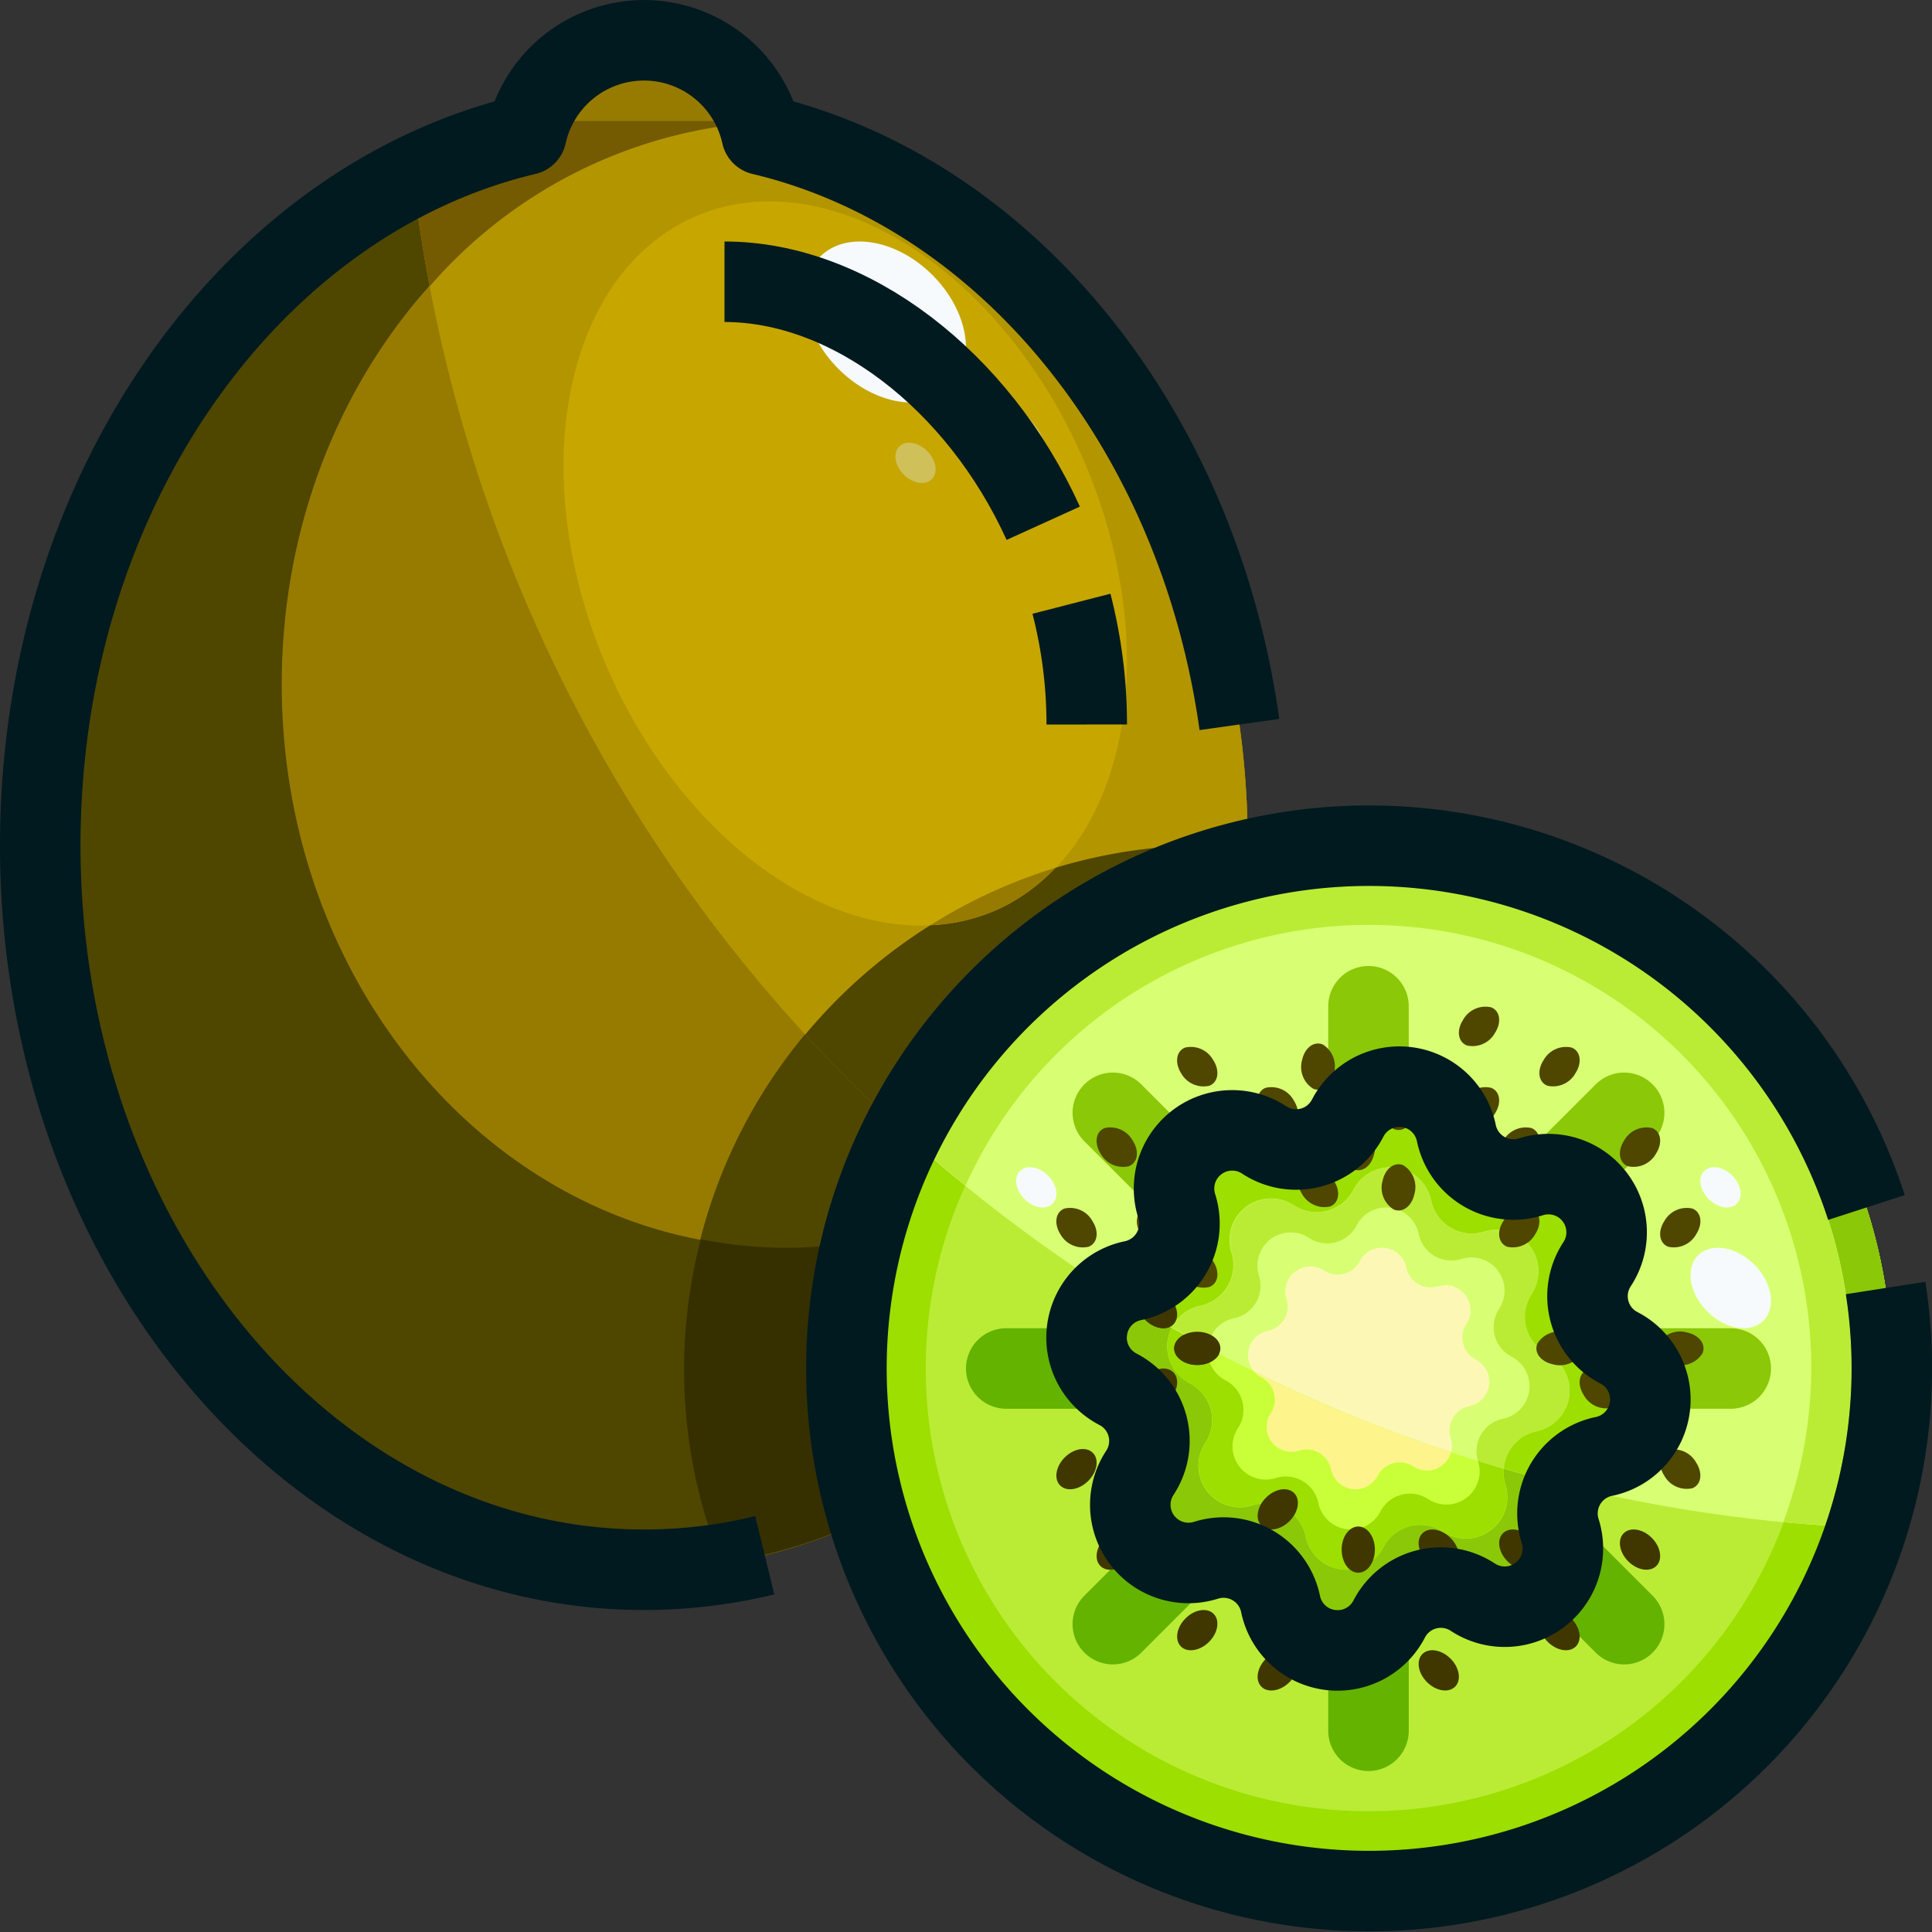 <svg xmlns="http://www.w3.org/2000/svg" viewBox="0 0 48 48"><rect x="0" y="0" width="48" height="48" fill="#333333" stroke="none"/><defs><style>.cls-1{fill:#977b00;}.cls-2{fill:#abcc00;}.cls-3{fill:#8bc808;}.cls-4{fill:#4f4600;}.cls-5{fill:#745a00;}.cls-6{fill:#b39500;}.cls-7{fill:#baec35;}.cls-8{fill:#63b300;}.cls-9{fill:#9cdf00;}.cls-10{fill:#c9ff39;}.cls-11{fill:#403700;}.cls-12{fill:#fdf48b;}.cls-13{fill:#362f00;}.cls-14{fill:#c7a600;}.cls-15{fill:#d8ff73;}.cls-16{fill:#fdf7b6;}.cls-17{fill:#f6fafd;}.cls-18{fill:#cfc059;}.cls-19{fill:none;stroke:#001a1f;stroke-linejoin:round;stroke-width:2px;}</style></defs><title>21-kiwi</title><g id="_21-kiwi" data-name="21-kiwi"><path class="cls-1" d="M18.924,3.348a2.995,2.995,0,0,0-5.848,0C6.192,4.981,1,12.26,1,21c0,9.941,6.716,18,15,18s15-8.059,15-18C31,12.26,25.808,4.981,18.924,3.348Z"/><circle class="cls-2" cx="34" cy="34" r="13"/><path class="cls-3" d="M40.22,33.485a1.444,1.444,0,0,1-.541-2.076,1.445,1.445,0,0,0-1.644-2.171,1.447,1.447,0,0,1-1.852-1.085,1.445,1.445,0,0,0-2.7-.373,1.444,1.444,0,0,1-2.076.541,1.445,1.445,0,0,0-2.171,1.644,1.447,1.447,0,0,1-1.085,1.852,1.445,1.445,0,0,0-.373,2.7,1.444,1.444,0,0,1,.541,2.076,1.445,1.445,0,0,0,1.644,2.171,1.447,1.447,0,0,1,1.852,1.085,1.445,1.445,0,0,0,2.7.373,1.444,1.444,0,0,1,2.076-.541,1.445,1.445,0,0,0,2.171-1.644,1.447,1.447,0,0,1,1.085-1.852A1.445,1.445,0,0,0,40.22,33.485Z"/><path class="cls-1" d="M18.924,3.348a2.995,2.995,0,0,0-5.848,0C6.192,4.981,1,12.26,1,21c0,9.941,6.716,18,15,18s15-8.059,15-18C31,12.26,25.808,4.981,18.924,3.348Z"/><path class="cls-4" d="M19.5,31C12.6,31,7,24.732,7,17,7,9.522,12.238,3.432,18.827,3.038L18.815,3h-5.63a2.755,2.755,0,0,0-.109.348C6.192,4.981,1,12.26,1,21c0,9.941,6.716,18,15,18,7.819,0,14.234-7.182,14.93-16.348C28.99,27.566,24.606,31,19.5,31Z"/><path class="cls-5" d="M16,1a2.989,2.989,0,0,0-2.815,2h5.63A2.989,2.989,0,0,0,16,1Z"/><ellipse class="cls-6" cx="21" cy="14" rx="6.457" ry="9.394" transform="translate(-3.827 9.458) rotate(-23.322)"/><circle class="cls-7" cx="34" cy="34" r="13"/><path class="cls-8" d="M34,21A13,13,0,1,0,47,34,13,13,0,0,0,34,21Zm0,25A12,12,0,1,1,46,34,12,12,0,0,1,34,46Z"/><path class="cls-9" d="M34,22A12,12,0,1,0,46,34,12,12,0,0,0,34,22Zm0,23A11,11,0,1,1,45,34,11,11,0,0,1,34,45Z"/><path class="cls-10" d="M40.22,33.485a1.444,1.444,0,0,1-.541-2.076,1.445,1.445,0,0,0-1.644-2.171,1.447,1.447,0,0,1-1.852-1.085,1.445,1.445,0,0,0-2.7-.373,1.444,1.444,0,0,1-2.076.541,1.445,1.445,0,0,0-2.171,1.644,1.447,1.447,0,0,1-1.085,1.852,1.445,1.445,0,0,0-.373,2.7,1.444,1.444,0,0,1,.541,2.076,1.445,1.445,0,0,0,1.644,2.171,1.447,1.447,0,0,1,1.852,1.085,1.445,1.445,0,0,0,2.7.373,1.444,1.444,0,0,1,2.076-.541,1.445,1.445,0,0,0,2.171-1.644,1.447,1.447,0,0,1,1.085-1.852A1.445,1.445,0,0,0,40.22,33.485Z"/><path class="cls-3" d="M39.332,33.559a1.239,1.239,0,0,1-.465-1.78,1.239,1.239,0,0,0-1.409-1.861,1.238,1.238,0,0,1-1.586-.93,1.239,1.239,0,0,0-2.313-.32,1.239,1.239,0,0,1-1.78.465,1.239,1.239,0,0,0-1.861,1.409,1.238,1.238,0,0,1-.93,1.586,1.239,1.239,0,0,0-.32,2.313,1.239,1.239,0,0,1,.465,1.78,1.239,1.239,0,0,0,1.409,1.861,1.238,1.238,0,0,1,1.586.93,1.239,1.239,0,0,0,2.313.32,1.239,1.239,0,0,1,1.78-.465,1.239,1.239,0,0,0,1.861-1.409,1.239,1.239,0,0,1,.93-1.587A1.239,1.239,0,0,0,39.332,33.559Zm-1.155,2a1.032,1.032,0,0,0-.775,1.322,1.033,1.033,0,0,1-1.552,1.174,1.031,1.031,0,0,0-1.482.387,1.033,1.033,0,0,1-1.928-.266,1.032,1.032,0,0,0-1.322-.775,1.033,1.033,0,0,1-1.174-1.552,1.032,1.032,0,0,0-.387-1.483,1.032,1.032,0,0,1,.266-1.927,1.032,1.032,0,0,0,.775-1.322,1.033,1.033,0,0,1,1.552-1.174,1.031,1.031,0,0,0,1.482-.387,1.033,1.033,0,0,1,1.928.266,1.032,1.032,0,0,0,1.322.775,1.032,1.032,0,0,1,1.174,1.551,1.032,1.032,0,0,0,.387,1.483A1.033,1.033,0,0,1,38.177,35.56Z"/><path class="cls-9" d="M38.443,33.632a1.032,1.032,0,0,1-.387-1.483A1.032,1.032,0,0,0,36.882,30.6a1.032,1.032,0,0,1-1.322-.775,1.033,1.033,0,0,0-1.928-.266,1.031,1.031,0,0,1-1.482.387A1.033,1.033,0,0,0,30.6,31.118a1.032,1.032,0,0,1-.775,1.322,1.032,1.032,0,0,0-.266,1.927,1.032,1.032,0,0,1,.387,1.483A1.033,1.033,0,0,0,31.118,37.4a1.032,1.032,0,0,1,1.322.775,1.033,1.033,0,0,0,1.928.266,1.031,1.031,0,0,1,1.482-.387A1.033,1.033,0,0,0,37.4,36.882a1.032,1.032,0,0,1,.775-1.322A1.033,1.033,0,0,0,38.443,33.632Zm-1.1,1.616a.826.826,0,0,0-.62,1.057.826.826,0,0,1-1.241.94.825.825,0,0,0-1.186.309.826.826,0,0,1-1.542-.213.826.826,0,0,0-1.057-.62.826.826,0,0,1-.94-1.241.825.825,0,0,0-.309-1.186.826.826,0,0,1,.213-1.542.826.826,0,0,0,.62-1.058.826.826,0,0,1,1.241-.939.825.825,0,0,0,1.186-.31.826.826,0,0,1,1.542.214.826.826,0,0,0,1.058.62.826.826,0,0,1,.939,1.241.825.825,0,0,0,.31,1.186A.826.826,0,0,1,37.341,35.248Z"/><path class="cls-8" d="M43,33H39.689a1.44,1.44,0,0,1-.01-1.591,1.416,1.416,0,0,0-.039-1.635l1.431-1.431a1,1,0,0,0-1.414-1.414L37.316,29.27a1.44,1.44,0,0,1-1.133-1.117A1.415,1.415,0,0,0,35,27.024V25a1,1,0,0,0-2,0v3.288a1.419,1.419,0,0,1-1.591.033,1.416,1.416,0,0,0-1.635.039l-1.431-1.431a1,1,0,0,0-1.414,1.414l2.341,2.341a1.442,1.442,0,0,1-1.117,1.133A1.415,1.415,0,0,0,27.024,33H25a1,1,0,0,0,0,2h3.288a1.419,1.419,0,0,1,.033,1.591,1.416,1.416,0,0,0,.039,1.635h0l-1.431,1.431a1,1,0,0,0,1.414,1.414l2.341-2.341a1.439,1.439,0,0,1,1.133,1.117A1.415,1.415,0,0,0,33,40.976V43a1,1,0,0,0,2,0V39.712a1.419,1.419,0,0,1,1.591-.033,1.416,1.416,0,0,0,1.635-.039h0l1.431,1.431a1,1,0,0,0,1.414-1.414l-2.325-2.325a1.419,1.419,0,0,1,1.1-1.149A1.415,1.415,0,0,0,40.976,35H43a1,1,0,0,0,0-2Zm-3.988,2.871a1.239,1.239,0,0,0-.93,1.587,1.239,1.239,0,0,1-1.861,1.409,1.239,1.239,0,0,0-1.78.465,1.239,1.239,0,0,1-2.313-.32,1.238,1.238,0,0,0-1.586-.93,1.239,1.239,0,0,1-1.409-1.861,1.239,1.239,0,0,0-.465-1.78,1.239,1.239,0,0,1,.32-2.313,1.238,1.238,0,0,0,.93-1.586,1.239,1.239,0,0,1,1.861-1.409,1.239,1.239,0,0,0,1.78-.465,1.239,1.239,0,0,1,2.313.32,1.238,1.238,0,0,0,1.586.93,1.239,1.239,0,0,1,1.409,1.861,1.239,1.239,0,0,0,.465,1.78A1.239,1.239,0,0,1,39.012,35.871Z"/><ellipse class="cls-11" cx="37.746" cy="38.5" rx="0.413" ry="0.574" transform="translate(-16.168 37.985) rotate(-45.02)"/><ellipse class="cls-11" cx="35.746" cy="41.5" rx="0.413" ry="0.574" transform="translate(-18.877 37.45) rotate(-45.02)"/><ellipse class="cls-11" cx="41.746" cy="36.5" rx="0.413" ry="0.574" transform="translate(-13.581 40.228) rotate(-45.02)"/><ellipse class="cls-11" cx="38.746" cy="40.5" rx="0.413" ry="0.574" transform="translate(-17.29 39.279) rotate(-45.02)"/><ellipse class="cls-11" cx="35.746" cy="38.5" rx="0.413" ry="0.574" transform="translate(-16.755 36.571) rotate(-45.02)"/><ellipse class="cls-11" cx="39.746" cy="34.5" rx="0.413" ry="0.574" transform="translate(-12.753 38.227) rotate(-45.02)"/><ellipse class="cls-11" cx="41.746" cy="33.5" rx="0.574" ry="0.413"/><ellipse class="cls-11" cx="33.746" cy="38.5" rx="0.413" ry="0.574"/><ellipse class="cls-11" cx="34.746" cy="40.5" rx="0.413" ry="0.574"/><ellipse class="cls-11" cx="32.746" cy="40.5" rx="0.413" ry="0.574"/><ellipse class="cls-11" cx="32.746" cy="26.5" rx="0.413" ry="0.574"/><ellipse class="cls-11" cx="34.746" cy="27.5" rx="0.413" ry="0.574"/><ellipse class="cls-11" cx="34.746" cy="29.5" rx="0.413" ry="0.574"/><ellipse class="cls-11" cx="33.746" cy="28.5" rx="0.413" ry="0.574"/><ellipse class="cls-11" cx="26.746" cy="33.5" rx="0.574" ry="0.413"/><ellipse class="cls-11" cx="29.746" cy="33.5" rx="0.574" ry="0.413"/><ellipse class="cls-11" cx="38.746" cy="33.5" rx="0.574" ry="0.413"/><ellipse class="cls-11" cx="39.746" cy="36.5" rx="0.413" ry="0.574" transform="translate(-14.167 38.814) rotate(-45.02)"/><ellipse class="cls-11" cx="36.746" cy="39.5" rx="0.413" ry="0.574" transform="translate(-17.169 37.571) rotate(-45.02)"/><ellipse class="cls-11" cx="40.746" cy="38.5" rx="0.413" ry="0.574" transform="translate(-15.289 40.107) rotate(-45.02)"/><ellipse class="cls-11" cx="30.746" cy="38.5" rx="0.574" ry="0.413" transform="translate(-18.217 33) rotate(-44.98)"/><ellipse class="cls-11" cx="31.746" cy="37.5" rx="0.574" ry="0.413" transform="translate(-17.217 33.414) rotate(-44.98)"/><ellipse class="cls-11" cx="31.746" cy="41.5" rx="0.574" ry="0.413" transform="translate(-20.045 34.585) rotate(-44.98)"/><ellipse class="cls-11" cx="26.746" cy="36.5" rx="0.574" ry="0.413" transform="translate(-17.974 29.588) rotate(-44.98)"/><ellipse class="cls-11" cx="29.746" cy="40.5" rx="0.574" ry="0.413" transform="translate(-19.923 32.879) rotate(-44.98)"/><ellipse class="cls-11" cx="28.746" cy="34.5" rx="0.574" ry="0.413" transform="translate(-15.974 30.416) rotate(-44.98)"/><ellipse class="cls-11" cx="28.746" cy="36.5" rx="0.574" ry="0.413" transform="translate(-17.388 31.001) rotate(-44.98)"/><ellipse class="cls-11" cx="31.746" cy="39.5" rx="0.574" ry="0.413" transform="translate(-18.631 34) rotate(-44.98)"/><ellipse class="cls-11" cx="27.746" cy="38.5" rx="0.574" ry="0.413" transform="translate(-19.095 30.88) rotate(-44.98)"/><ellipse class="cls-11" cx="30.746" cy="28.5" rx="0.413" ry="0.574" transform="translate(-11.147 30.103) rotate(-45.02)"/><ellipse class="cls-11" cx="26.746" cy="30.5" rx="0.413" ry="0.574" transform="translate(-13.734 27.859) rotate(-45.02)"/><ellipse class="cls-11" cx="29.746" cy="26.5" rx="0.413" ry="0.574" transform="translate(-10.025 28.809) rotate(-45.02)"/><ellipse class="cls-11" cx="28.746" cy="32.5" rx="0.413" ry="0.574" transform="translate(-14.563 29.86) rotate(-45.02)"/><ellipse class="cls-11" cx="28.746" cy="30.5" rx="0.413" ry="0.574" transform="translate(-13.148 29.274) rotate(-45.02)"/><ellipse class="cls-11" cx="29.746" cy="31.5" rx="0.413" ry="0.574" transform="translate(-13.562 30.275) rotate(-45.02)"/><ellipse class="cls-11" cx="31.746" cy="27.5" rx="0.413" ry="0.574" transform="translate(-10.146 30.517) rotate(-45.02)"/><ellipse class="cls-11" cx="32.746" cy="29.5" rx="0.413" ry="0.574" transform="translate(-11.268 31.81) rotate(-45.02)"/><ellipse class="cls-11" cx="27.746" cy="28.5" rx="0.413" ry="0.574" transform="translate(-12.026 27.98) rotate(-45.02)"/><ellipse class="cls-11" cx="37.746" cy="28.5" rx="0.574" ry="0.413" transform="translate(-9.099 35.022) rotate(-44.98)"/><ellipse class="cls-11" cx="36.746" cy="29.5" rx="0.574" ry="0.413" transform="translate(-10.099 34.608) rotate(-44.98)"/><ellipse class="cls-11" cx="36.746" cy="25.5" rx="0.574" ry="0.413" transform="translate(-7.271 33.437) rotate(-44.98)"/><ellipse class="cls-11" cx="41.746" cy="30.5" rx="0.574" ry="0.413" transform="translate(-9.343 38.435) rotate(-44.98)"/><ellipse class="cls-11" cx="38.746" cy="26.5" rx="0.574" ry="0.413" transform="translate(-7.393 35.143) rotate(-44.98)"/><ellipse class="cls-11" cx="39.746" cy="32.5" rx="0.574" ry="0.413" transform="translate(-11.342 37.606) rotate(-44.98)"/><ellipse class="cls-11" cx="39.746" cy="30.5" rx="0.574" ry="0.413" transform="translate(-9.928 37.021) rotate(-44.98)"/><ellipse class="cls-11" cx="37.746" cy="30.5" rx="0.574" ry="0.413" transform="translate(-10.513 35.607) rotate(-44.98)"/><ellipse class="cls-11" cx="36.746" cy="27.5" rx="0.574" ry="0.413" transform="translate(-8.685 34.022) rotate(-44.98)"/><ellipse class="cls-11" cx="40.746" cy="28.5" rx="0.574" ry="0.413" transform="translate(-8.221 37.142) rotate(-44.98)"/><path class="cls-12" d="M36.666,33.779a.618.618,0,0,1-.232-.889.62.62,0,0,0-.7-.931.619.619,0,0,1-.793-.465.62.62,0,0,0-1.157-.16.618.618,0,0,1-.889.232.62.62,0,0,0-.931.705.619.619,0,0,1-.465.793.62.62,0,0,0-.16,1.157.618.618,0,0,1,.232.889.62.62,0,0,0,.705.931.618.618,0,0,1,.793.465.62.62,0,0,0,1.157.16.618.618,0,0,1,.889-.232.62.62,0,0,0,.931-.7.619.619,0,0,1,.465-.793A.62.62,0,0,0,36.666,33.779Z"/><path class="cls-4" d="M21,34a13,13,0,0,1,9.985-12.634c0-.106.013-.209.013-.316-.331-.025-.661-.05-1-.05a12.988,12.988,0,0,0-3.778.562,4.626,4.626,0,0,1-1.342.991,4.532,4.532,0,0,1-1.764.434,12.96,12.96,0,0,0-5.178,15.846,12.9,12.9,0,0,0,3.607-1.119A13.006,13.006,0,0,1,21,34Z"/><path class="cls-1" d="M24.88,22.553a4.626,4.626,0,0,0,1.342-.991,12.9,12.9,0,0,0-3.106,1.425A4.532,4.532,0,0,0,24.88,22.553Z"/><path class="cls-13" d="M21,34a12.992,12.992,0,0,1,.4-3.163,10.793,10.793,0,0,1-3.988-.047,12.786,12.786,0,0,0,.522,8.042,12.944,12.944,0,0,0,3.611-1.105A13,13,0,0,1,21,34Z"/><path class="cls-6" d="M27.755,32.161A20.268,20.268,0,0,0,31,21c0-8.74-5.192-16.019-12.076-17.652a2.995,2.995,0,0,0-5.848,0,13.122,13.122,0,0,0-2.817,1.037A37.956,37.956,0,0,0,27.755,32.161Z"/><path class="cls-5" d="M18.827,3.038,18.815,3h-5.63a2.755,2.755,0,0,0-.109.348,13.122,13.122,0,0,0-2.817,1.037q.159,1.382.415,2.73A11.908,11.908,0,0,1,18.827,3.038Z"/><path class="cls-5" d="M30.93,22.652a13.379,13.379,0,0,1-6.46,7.186,37.954,37.954,0,0,0,3.281,2.32A20.012,20.012,0,0,0,30.93,22.652Z"/><ellipse class="cls-14" cx="21" cy="14" rx="6.457" ry="9.394" transform="translate(-3.827 9.458) rotate(-23.322)"/><path class="cls-1" d="M16,1a2.989,2.989,0,0,0-2.815,2h5.63A2.989,2.989,0,0,0,16,1Z"/><path class="cls-15" d="M47,34a12.993,12.993,0,0,0-24.58-5.887,37.853,37.853,0,0,0,23.961,9.846A12.985,12.985,0,0,0,47,34Z"/><path class="cls-3" d="M34,22A11.976,11.976,0,0,1,45.34,37.9c.346.024.693.048,1.041.062A12.994,12.994,0,0,0,22.42,28.113c.255.232.52.453.782.679A11.989,11.989,0,0,1,34,22Z"/><path class="cls-7" d="M34,22a11.989,11.989,0,0,0-10.8,6.792c.261.224.52.45.787.668a10.99,10.99,0,0,1,20.316,8.359c.343.033.689.054,1.035.078A11.976,11.976,0,0,0,34,22Z"/><path class="cls-15" d="M38.177,35.56a1.033,1.033,0,0,0,.266-1.928,1.032,1.032,0,0,1-.387-1.483A1.032,1.032,0,0,0,36.882,30.6a1.032,1.032,0,0,1-1.322-.775,1.033,1.033,0,0,0-1.928-.266,1.031,1.031,0,0,1-1.482.387A1.033,1.033,0,0,0,30.6,31.118a1.032,1.032,0,0,1-.775,1.322,1,1,0,0,0-.7.54,37.716,37.716,0,0,0,8.245,3.5A1.026,1.026,0,0,1,38.177,35.56Z"/><path class="cls-10" d="M28.988,32.128a1.238,1.238,0,0,0,.93-1.586,1.239,1.239,0,0,1,1.861-1.409,1.239,1.239,0,0,0,1.78-.465,1.239,1.239,0,0,1,2.313.32,1.238,1.238,0,0,0,1.586.93,1.239,1.239,0,0,1,1.409,1.861,1.239,1.239,0,0,0,.465,1.78,1.239,1.239,0,0,1-.32,2.312,1.239,1.239,0,0,0-.923.818q.394.106.793.2a1.438,1.438,0,0,1,.965-.71,1.445,1.445,0,0,0,.373-2.7,1.444,1.444,0,0,1-.541-2.076,1.445,1.445,0,0,0-1.644-2.171,1.447,1.447,0,0,1-1.852-1.085,1.445,1.445,0,0,0-2.7-.373,1.444,1.444,0,0,1-2.076.541,1.445,1.445,0,0,0-2.171,1.644,1.447,1.447,0,0,1-1.085,1.852,1.433,1.433,0,0,0-.546.249c.235.15.465.3.7.449A1.229,1.229,0,0,1,28.988,32.128Z"/><path class="cls-9" d="M39.012,35.871a1.239,1.239,0,0,0,.32-2.312,1.239,1.239,0,0,1-.465-1.78,1.239,1.239,0,0,0-1.409-1.861,1.238,1.238,0,0,1-1.586-.93,1.239,1.239,0,0,0-2.313-.32,1.239,1.239,0,0,1-1.78.465,1.239,1.239,0,0,0-1.861,1.409,1.238,1.238,0,0,1-.93,1.586,1.229,1.229,0,0,0-.678.387c.266.161.539.31.809.465a1,1,0,0,1,.7-.54,1.032,1.032,0,0,0,.775-1.322,1.033,1.033,0,0,1,1.552-1.174,1.031,1.031,0,0,0,1.482-.387,1.033,1.033,0,0,1,1.928.266,1.032,1.032,0,0,0,1.322.775,1.032,1.032,0,0,1,1.174,1.551,1.032,1.032,0,0,0,.387,1.483,1.033,1.033,0,0,1-.266,1.928,1.026,1.026,0,0,0-.813.923c.241.07.482.14.725.206A1.239,1.239,0,0,1,39.012,35.871Z"/><path class="cls-7" d="M30.659,32.752a.826.826,0,0,0,.62-1.058.826.826,0,0,1,1.241-.939.825.825,0,0,0,1.186-.31.826.826,0,0,1,1.542.214.826.826,0,0,0,1.058.62.826.826,0,0,1,.939,1.241.825.825,0,0,0,.31,1.186.826.826,0,0,1-.214,1.542.826.826,0,0,0-.62,1.053c.212.066.429.12.643.182a1.026,1.026,0,0,1,.813-.923,1.033,1.033,0,0,0,.266-1.928,1.032,1.032,0,0,1-.387-1.483A1.032,1.032,0,0,0,36.882,30.6a1.032,1.032,0,0,1-1.322-.775,1.033,1.033,0,0,0-1.928-.266,1.031,1.031,0,0,1-1.482.387A1.033,1.033,0,0,0,30.6,31.118a1.032,1.032,0,0,1-.775,1.322,1,1,0,0,0-.7.54c.3.169.589.341.889.5A.81.81,0,0,1,30.659,32.752Z"/><path class="cls-16" d="M36.041,35.729a.619.619,0,0,1,.465-.793.62.62,0,0,0,.16-1.157.618.618,0,0,1-.232-.889.62.62,0,0,0-.7-.931.619.619,0,0,1-.793-.465.62.62,0,0,0-1.157-.16.618.618,0,0,1-.889.232.62.62,0,0,0-.931.705.619.619,0,0,1-.465.793.618.618,0,0,0-.348,1,37.587,37.587,0,0,0,4.9,2.009A.6.6,0,0,0,36.041,35.729Z"/><path class="cls-3" d="M28.988,32.128a1.238,1.238,0,0,0,.93-1.586,1.239,1.239,0,0,1,1.861-1.409,1.239,1.239,0,0,0,1.78-.465,1.239,1.239,0,0,1,2.313.32,1.238,1.238,0,0,0,1.586.93,1.239,1.239,0,0,1,1.409,1.861,1.239,1.239,0,0,0,.465,1.78,1.239,1.239,0,0,1-.32,2.312,1.239,1.239,0,0,0-.923.818q.407.11.816.21a1.382,1.382,0,0,1,.942-.716A1.415,1.415,0,0,0,40.976,35H43a1,1,0,0,0,0-2H39.689a1.44,1.44,0,0,1-.01-1.591,1.416,1.416,0,0,0-.039-1.635l1.431-1.431a1,1,0,0,0-1.414-1.414L37.316,29.27a1.44,1.44,0,0,1-1.133-1.117A1.415,1.415,0,0,0,35,27.024V25a1,1,0,0,0-2,0v3.288a1.419,1.419,0,0,1-1.591.033,1.416,1.416,0,0,0-1.635.039l-1.431-1.431a1,1,0,0,0-1.414,1.414l2.341,2.341a1.442,1.442,0,0,1-1.117,1.133,1.409,1.409,0,0,0-.545.25c.234.149.464.3.7.448A1.229,1.229,0,0,1,28.988,32.128Z"/><path class="cls-4" d="M41.443,36.027c-.22.088-.262.372-.095.634a.638.638,0,0,0,.7.313c.22-.089.262-.373.094-.634A.634.634,0,0,0,41.443,36.027Z"/><path class="cls-4" d="M40.143,34.34a.634.634,0,0,0-.7-.313c-.22.088-.262.372-.095.634a.638.638,0,0,0,.7.313C40.269,34.885,40.311,34.6,40.143,34.34Z"/><path class="cls-4" d="M41.2,33.38c-.093.218.078.448.381.515a.636.636,0,0,0,.717-.274c.093-.218-.078-.449-.381-.515A.634.634,0,0,0,41.2,33.38Z"/><path class="cls-4" d="M32.626,27.049c.217.093.448-.078.514-.381a.636.636,0,0,0-.274-.717c-.218-.093-.448.078-.515.382A.635.635,0,0,0,32.626,27.049Z"/><path class="cls-4" d="M34.626,28.049c.217.093.448-.078.514-.381a.636.636,0,0,0-.274-.717c-.218-.093-.448.078-.515.382A.635.635,0,0,0,34.626,28.049Z"/><path class="cls-4" d="M34.626,30.049c.217.093.448-.078.514-.381a.636.636,0,0,0-.274-.717c-.218-.093-.448.078-.515.382A.635.635,0,0,0,34.626,30.049Z"/><path class="cls-4" d="M33.626,29.049c.217.093.448-.078.514-.381a.636.636,0,0,0-.274-.717c-.218-.093-.448.078-.515.382A.635.635,0,0,0,33.626,29.049Z"/><path class="cls-4" d="M38.914,33.106a.634.634,0,0,0-.717.274c-.093.218.078.448.381.515a.636.636,0,0,0,.717-.274C39.388,33.4,39.217,33.172,38.914,33.106Z"/><path class="cls-4" d="M39.443,36.027c-.22.088-.262.372-.095.634a.638.638,0,0,0,.7.313c.22-.089.262-.373.094-.634A.634.634,0,0,0,39.443,36.027Z"/><path class="cls-4" d="M31.049,28.974c.22-.089.262-.373.094-.634a.634.634,0,0,0-.7-.313c-.22.088-.262.372-.1.634A.638.638,0,0,0,31.049,28.974Z"/><path class="cls-4" d="M27.049,30.974c.22-.089.262-.373.094-.634a.634.634,0,0,0-.7-.313c-.22.088-.262.372-.1.634A.638.638,0,0,0,27.049,30.974Z"/><path class="cls-4" d="M30.049,26.974c.22-.089.262-.373.094-.634a.634.634,0,0,0-.7-.313c-.22.088-.262.372-.1.634A.638.638,0,0,0,30.049,26.974Z"/><path class="cls-4" d="M29.049,30.974c.22-.089.262-.373.094-.634a.634.634,0,0,0-.7-.313c-.22.088-.262.372-.1.634A.638.638,0,0,0,29.049,30.974Z"/><path class="cls-4" d="M30.049,31.974c.22-.089.262-.373.094-.634a.634.634,0,0,0-.7-.313c-.22.088-.262.372-.1.634A.638.638,0,0,0,30.049,31.974Z"/><path class="cls-4" d="M32.049,27.974c.22-.089.262-.373.094-.634a.634.634,0,0,0-.7-.313c-.22.088-.262.372-.1.634A.638.638,0,0,0,32.049,27.974Z"/><path class="cls-4" d="M33.049,29.974c.22-.089.262-.373.094-.634a.634.634,0,0,0-.7-.313c-.22.088-.262.372-.095.634A.638.638,0,0,0,33.049,29.974Z"/><path class="cls-4" d="M28.049,28.974c.22-.089.262-.373.094-.634a.634.634,0,0,0-.7-.313c-.22.088-.262.372-.1.634A.638.638,0,0,0,28.049,28.974Z"/><path class="cls-4" d="M37.443,28.974a.636.636,0,0,0,.7-.313c.168-.262.126-.546-.094-.634a.636.636,0,0,0-.7.313C37.181,28.6,37.223,28.885,37.443,28.974Z"/><path class="cls-4" d="M36.443,29.974a.636.636,0,0,0,.7-.313c.168-.262.126-.546-.094-.634a.636.636,0,0,0-.7.313C36.181,29.6,36.223,29.885,36.443,29.974Z"/><path class="cls-4" d="M36.443,25.974a.636.636,0,0,0,.7-.313c.168-.262.126-.546-.094-.634a.636.636,0,0,0-.7.313C36.181,25.6,36.223,25.885,36.443,25.974Z"/><path class="cls-4" d="M41.443,30.974a.636.636,0,0,0,.7-.313c.168-.262.126-.546-.094-.634a.636.636,0,0,0-.7.313C41.181,30.6,41.223,30.885,41.443,30.974Z"/><path class="cls-4" d="M38.443,26.974a.636.636,0,0,0,.7-.313c.168-.262.126-.546-.094-.634a.636.636,0,0,0-.7.313C38.181,26.6,38.223,26.885,38.443,26.974Z"/><path class="cls-4" d="M39.443,32.974a.636.636,0,0,0,.7-.313c.168-.262.126-.546-.094-.634a.636.636,0,0,0-.7.313C39.181,32.6,39.223,32.885,39.443,32.974Z"/><path class="cls-4" d="M39.443,30.974a.636.636,0,0,0,.7-.313c.168-.262.126-.546-.094-.634a.636.636,0,0,0-.7.313C39.181,30.6,39.223,30.885,39.443,30.974Z"/><path class="cls-4" d="M37.443,30.974a.636.636,0,0,0,.7-.313c.168-.262.126-.546-.094-.634a.636.636,0,0,0-.7.313C37.181,30.6,37.223,30.885,37.443,30.974Z"/><path class="cls-4" d="M36.443,27.974a.636.636,0,0,0,.7-.313c.168-.262.126-.546-.094-.634a.636.636,0,0,0-.7.313C36.181,27.6,36.223,27.885,36.443,27.974Z"/><path class="cls-4" d="M40.443,28.974a.636.636,0,0,0,.7-.313c.168-.262.126-.546-.094-.634a.636.636,0,0,0-.7.313C40.181,28.6,40.223,28.885,40.443,28.974Z"/><path class="cls-4" d="M22.422,28.114a13.021,13.021,0,0,1,8.563-6.748c0-.106.013-.209.013-.316-.331-.025-.661-.05-1-.05a12.988,12.988,0,0,0-3.778.562,4.626,4.626,0,0,1-1.342.991,4.532,4.532,0,0,1-1.764.434,13.116,13.116,0,0,0-3.109,2.718Q21.161,26.962,22.422,28.114Z"/><path class="cls-1" d="M26.222,21.562a12.9,12.9,0,0,0-3.106,1.425,4.532,4.532,0,0,0,1.764-.434A4.626,4.626,0,0,0,26.222,21.562Z"/><ellipse class="cls-11" cx="29.746" cy="33.5" rx="0.574" ry="0.413"/><ellipse class="cls-11" cx="28.746" cy="32.5" rx="0.413" ry="0.574" transform="translate(-14.563 29.86) rotate(-45.02)"/><ellipse class="cls-17" cx="22" cy="8" rx="1.65" ry="2.297" transform="translate(0.79 17.907) rotate(-45.02)"/><ellipse class="cls-18" cx="25" cy="11" rx="0.825" ry="1.148" transform="translate(-0.452 20.908) rotate(-45.02)"/><ellipse class="cls-18" cx="22.746" cy="11.5" rx="0.413" ry="0.574" transform="translate(-1.467 19.46) rotate(-45.02)"/><ellipse class="cls-17" cx="43" cy="32" rx="0.825" ry="1.148" transform="translate(-10.03 39.796) rotate(-45.02)"/><ellipse class="cls-17" cx="42.746" cy="29.5" rx="0.413" ry="0.574" transform="translate(-8.337 38.884) rotate(-45.02)"/><ellipse class="cls-17" cx="25.746" cy="29.5" rx="0.413" ry="0.574" transform="translate(-13.32 26.859) rotate(-45.02)"/><path class="cls-19" d="M46.371,30a12.986,12.986,0,1,0,.476,2"/><path class="cls-19" d="M40.22,33.485a1.444,1.444,0,0,1-.541-2.076,1.445,1.445,0,0,0-1.644-2.171,1.447,1.447,0,0,1-1.852-1.085,1.445,1.445,0,0,0-2.7-.373,1.444,1.444,0,0,1-2.076.541,1.445,1.445,0,0,0-2.171,1.644,1.447,1.447,0,0,1-1.085,1.852,1.445,1.445,0,0,0-.373,2.7,1.444,1.444,0,0,1,.541,2.076,1.445,1.445,0,0,0,1.644,2.171,1.447,1.447,0,0,1,1.852,1.085,1.445,1.445,0,0,0,2.7.373,1.444,1.444,0,0,1,2.076-.541,1.445,1.445,0,0,0,2.171-1.644,1.447,1.447,0,0,1,1.085-1.852A1.445,1.445,0,0,0,40.22,33.485Z"/><path class="cls-19" d="M30.793,18C29.763,10.635,25,4.79,18.924,3.348a2.995,2.995,0,0,0-5.848,0C6.192,4.981,1,12.26,1,21c0,9.941,6.716,18,15,18a12.66,12.66,0,0,0,3-.36"/><path class="cls-19" d="M25.919,13C24.3,9.438,21.113,7,18,7"/><path class="cls-19" d="M27,18A12.04,12.04,0,0,0,26.62,15"/></g></svg>